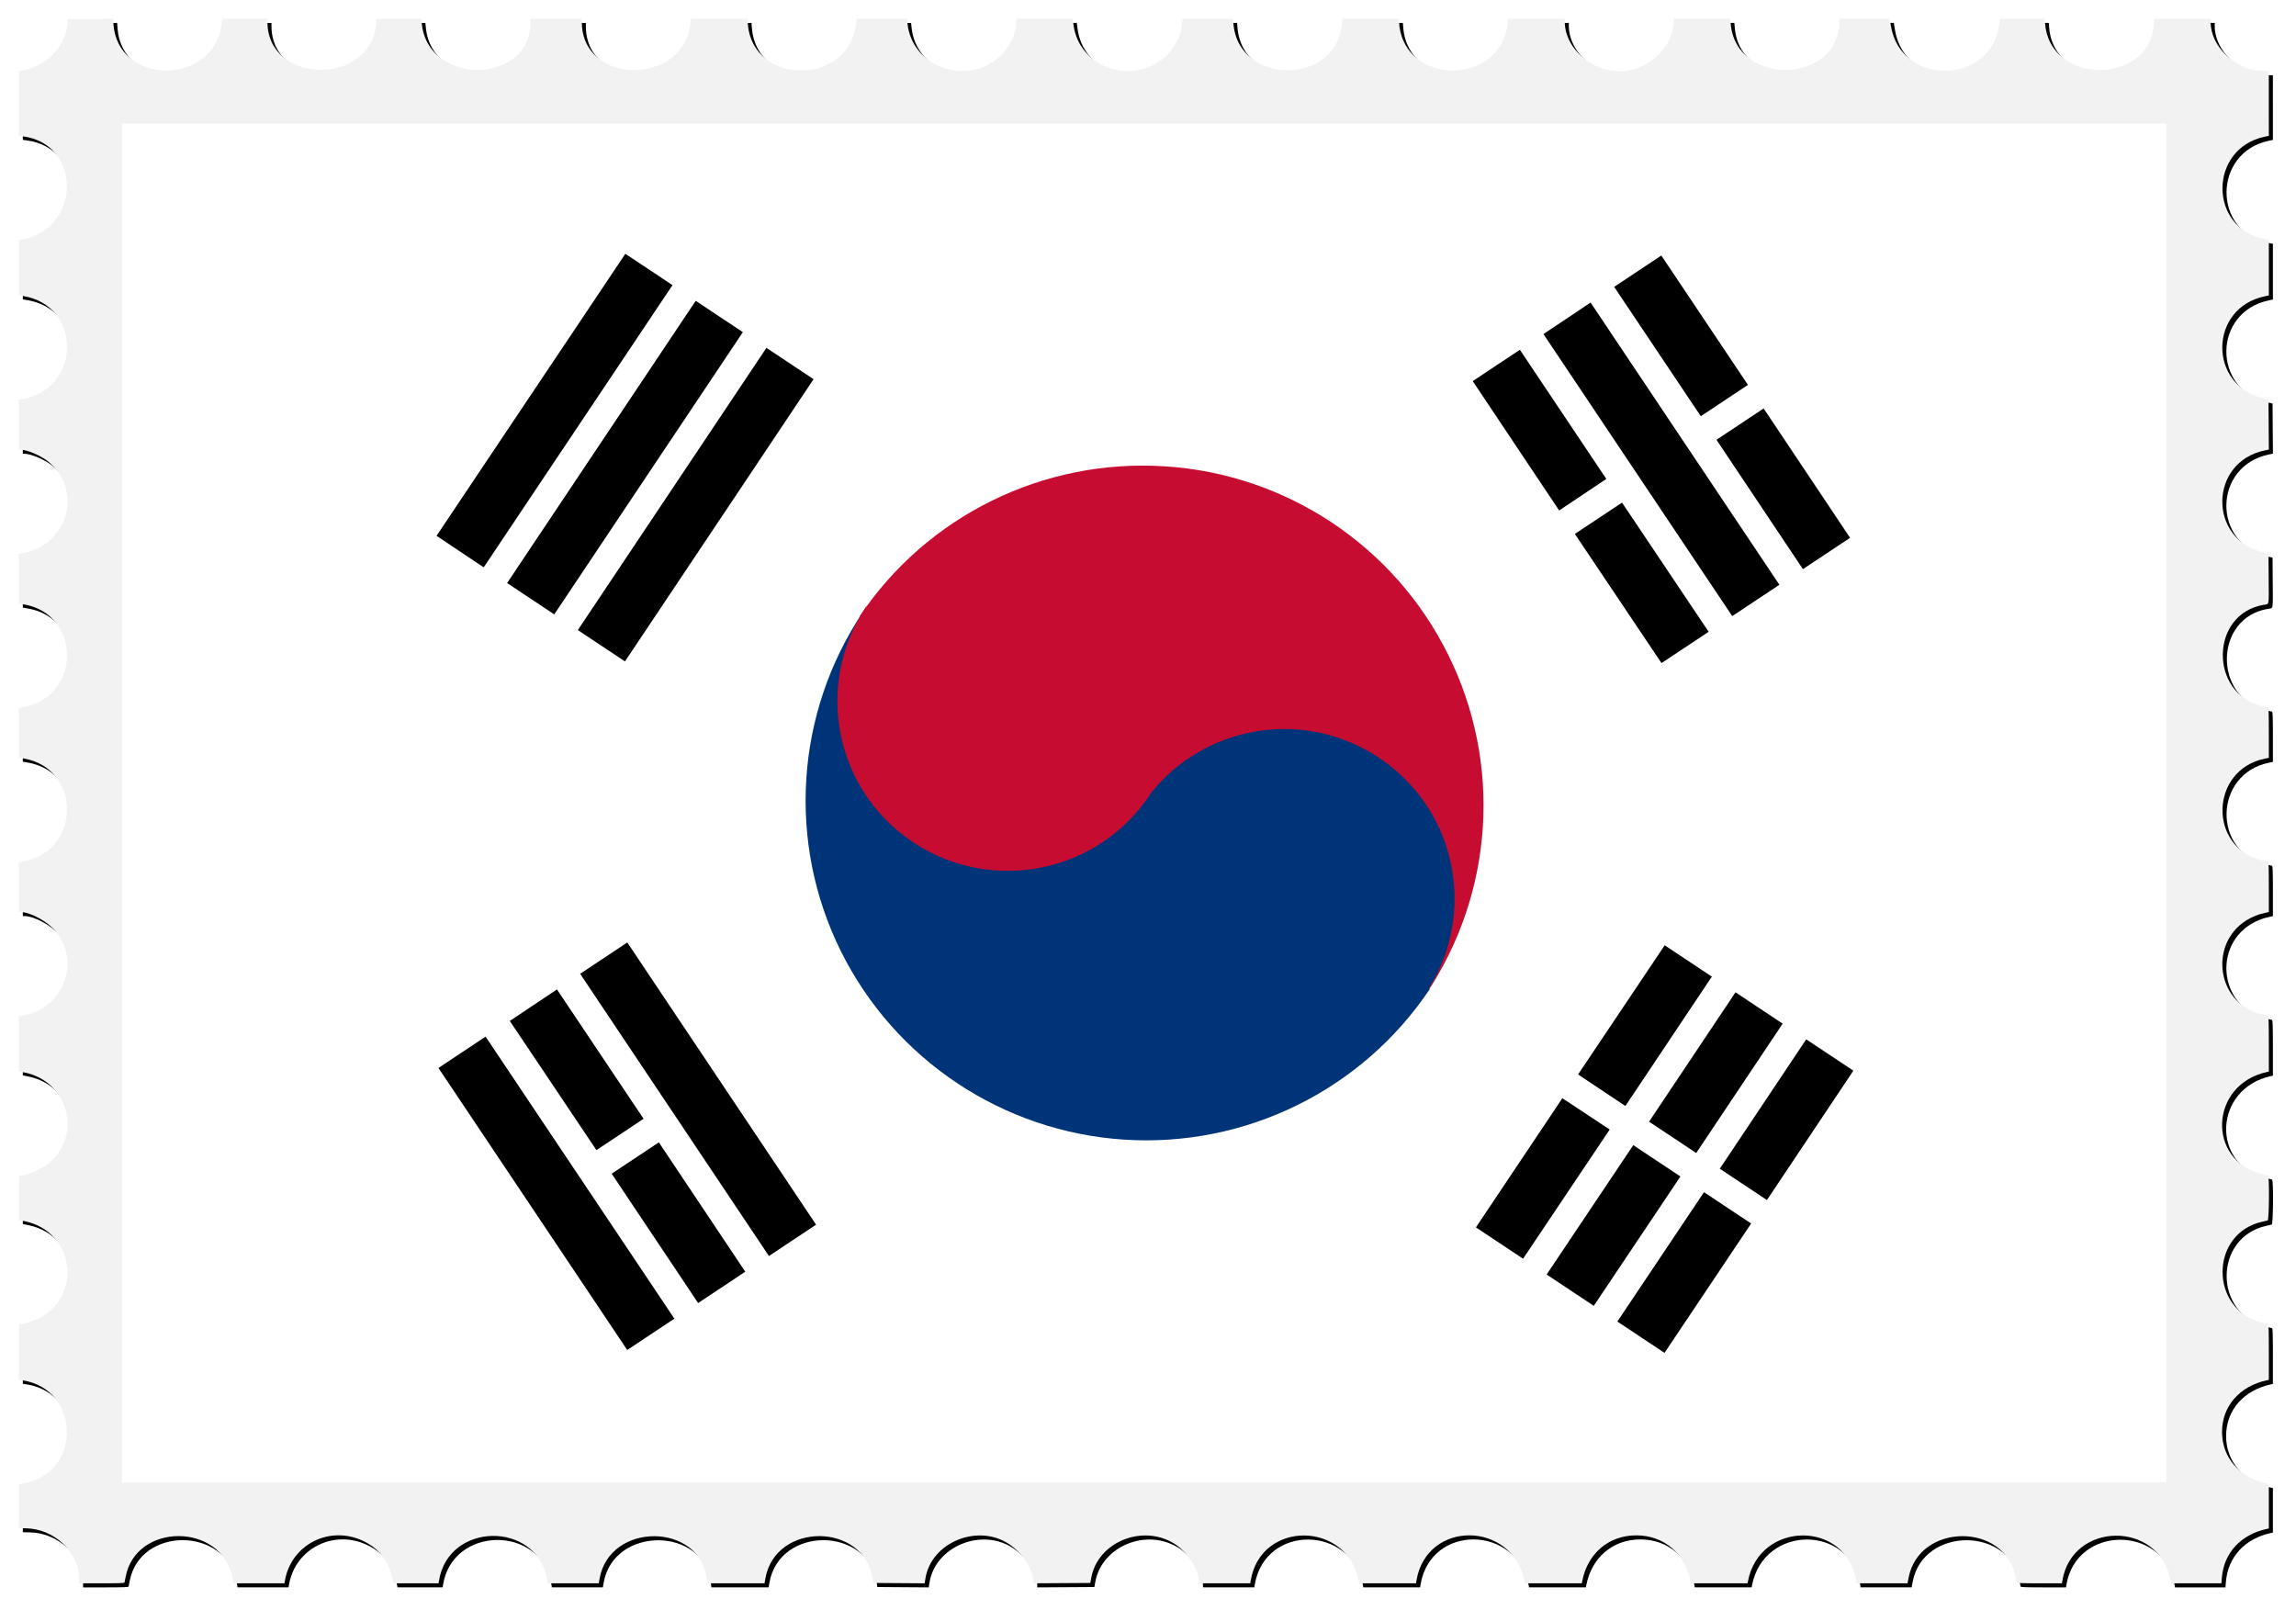 <?xml version="1.0" encoding="UTF-8" standalone="no"?>
<svg id="svg4137" xmlns:rdf="http://www.w3.org/1999/02/22-rdf-syntax-ns#" xmlns="http://www.w3.org/2000/svg" height="2350.9" viewBox="0 0 3352.047 2350.875" width="3352" version="1.1" xmlns:cc="http://creativecommons.org/ns#" xmlns:dc="http://purl.org/dc/elements/1.1/">
<defs id="defs4141">
<filter id="filter4699" style="color-interpolation-filters:sRGB" height="1.02" width="1.029" y="-.01" x="-.015">
<feGaussianBlur id="feGaussianBlur4701" stdDeviation="13.923"/>
</filter>
</defs>
<g id="g4240">
<path id="path4689" d="m82.308 3282.2c-0.989-39.5-35.333-76.2-71.441-76.2h-4.84v-41.5-41.5h3.542c92.315 0 95.886-150.89 3.756-158.68l-7.298-0.617v-32.673-32.673l8.831-1.176c88.423-11.773 89.723-143.65 1.558-157.99l-10.386-1.7v-36.75-36.75h3.542c92.358 0 95.93-150.88 3.756-158.68l-7.298-0.617v-41.353-41.353h3.542c32.139 0 63.994-28.277 71.534-63.5 9.82-45.9-27.203-95.5-71.26-95.5h-3.816v-41.362-41.362l6.75-0.684c91.162-9.234 91.652-150.57 0.548-158.27l-7.298-0.617v-41.206-41.206l7.385-0.624c90.231-7.627 90.222-150.71-0.011-158.34l-7.374-0.623v-36.728-36.728l3.125-0.625c1.719-0.344 4.337-0.625 5.818-0.625 15.126 0 39.423-14.074 50.863-29.463 36.836-49.549 8.741-120.77-50.766-128.69l-9.04-1.204v-40.703-40.703l2.25-0.603c1.238-0.332 3.796-0.609 5.686-0.617 16.181-0.064 39.8-13.527 51.767-29.507 37.492-50.063 7.612-122.91-52.954-129.09l-6.75-0.69v-36.682-36.682l8.831-1.176c89.495-11.916 88.546-150.57-1.081-157.85l-7.75-0.629v-41.214-41.214l6.33-0.649c92.07-9.5 90.76-158.69-1.395-158.69h-4.938v-37.5-37.5h5.34c91.384 0 92.718-150.07 1.41-158.65l-6.75-0.635v-32.71-32.71l7.25-0.617c91.283-7.77 88.713-158.68-2.698-158.68h-4.553v-32.79-32.79l10.298-1.633c88.403-14.023 86.169-151.44-2.561-157.54l-7.763-0.54 0.263-33.1 0.263-33.11 7.5-0.625c32.938-2.745 62.331-31.558 67.525-66.194l0.702-4.681h47.271 47.271l0.663 5.306c10.95 87.639 135.92 86.352 151.01-1.556l0.644-3.75h40.26 40.26l1.224 7.25c14.002 82.909 130.79 84.897 149.36 2.543l2.21-9.793h36.299 36.299v2.34c0 9.679 8.594 29.835 17.328 40.644 40.863 50.564 120.38 29.68 133.36-35.025l1.59-7.959h36.163 36.163l1.224 7.25c14.148 83.778 133.05 84.479 149.82 0.884l1.6-8.134h36.154 36.154l1.222 7.125c14.55 84.85 135.48 84.23 150.28-0.77l1.1-6.355h36.397 36.397v2.312c0 14.445 13.656 39.571 27.915 51.362 45.258 37.423 112.93 11.535 123.15-47.106l1.1-6.568h40.172 40.172l1.791 8.75c13.295 64.937 94.403 84.776 134.14 32.81 8.203-10.728 16.523-30.729 16.523-39.72 0-1.749 1.6-1.84 32.3-1.84h32.275l1.719 8.352c15.164 73.667 111.24 86.001 143.27 18.392 3.252-6.865 7.464-20.917 7.464-24.904 0-1.756 1.9-1.84 40.4-1.84h40.386l0.702 4.681c13.122 87.501 137.93 87.501 151.05 0l0.7-4.681 32.136 0 32.136 0 0.177 10.25c0.722 41.71 34.737 77.65 73.573 77.735l6.75 0.015v33.031c0 25.576-0.282 33.109-1.25 33.373-0.688 0.188-4.175 0.882-7.75 1.543-80.196 14.816-79.773 140.34 0.526 155.91l8.468 1.642v37.205 37.205l-3.75 0.644c-53.208 9.138-81.66 65.77-57.75 114.95 11.576 23.808 29.363 36.816 58.75 42.963l2.75 0.575v32.936 32.936l-3.75 0.595c-85.611 13.591-87.911 141.56-2.835 157.7l6.585 1.249v37.169 37.169l-6.602 1.15c-83.37 14.518-82.649 147.04 0.852 156.65l5.75 0.662v41.768 41.768l-6.75 1.173c-83.357 14.481-82.634 144.77 0.871 156.79l5.379 0.774 0.262 37.513 0.262 37.513-6.829 1.075c-52.942 8.336-80.993 76.343-50.392 122.17 13.163 19.714 37.111 35.198 54.439 35.198h2.781l-0.261 41.694-0.261 41.694-7.5 1.368c-51.829 9.456-78.704 73.815-50.328 120.53 11.652 19.182 38.186 36.718 55.558 36.718h2.77v37.455 37.455l-3.75 0.616c-88.653 14.565-87.852 141.13 1 157.99l2.75 0.522v41.436 41.436l-3.75 0.616c-89.183 14.652-87.988 140.61 1.5 158.07l2.25 0.439v41.462 41.462l-2.75 0.522c-40.865 7.752-67.25 38.754-67.25 79.016 0 40.3 26.347 71.257 67.25 79.016l2.75 0.522v41.462 41.462l-2.75 0.522c-88.901 16.865-89.702 143.42-1 157.99l3.75 0.616v37.205 37.205l-8.468 1.642c-80.17 15.548-80.594 141.31-0.526 155.92 3.575 0.652 7.062 1.34 7.75 1.528 0.968 0.265 1.25 7.788 1.25 33.328v32.986l-3.75 0.616c-86.557 14.22-88.16 140.47-2 157.48l5.75 1.135v36.785 36.785l-8.25 0.685c-36.224 3.006-62.939 27.718-71.193 65.853l-0.595 2.75h-32.462-32.462l-0.595-2.75c-8.679-40.097-37.999-65.588-75.443-65.588-37.472 0-66.758 25.46-75.443 65.588l-0.595 2.75h-40.512c-31.573 0-40.583-0.276-40.832-1.25-0.176-0.688-1.07-4.4-1.987-8.25-18.498-77.675-130.95-77.294-147.63 0.5-0.648 3.025-1.395 6.287-1.659 7.25-0.621 2.265-65.151 2.756-65.728 0.5-0.176-0.688-1.07-4.4-1.987-8.25-19.507-81.91-130.98-76.863-149.07 6.75l-0.595 2.75h-40.512c-31.547 0-40.594-0.277-40.88-1.25-0.202-0.688-1.083-4.4-1.958-8.25-16.419-72.239-116.12-79.512-143.92-10.5-2.37 5.883-3.109 8.377-5.107 17.25l-0.619 2.75h-36.512c-28.347 0-36.594-0.28-36.88-1.25-0.202-0.688-1.094-4.4-1.982-8.25-18.36-79.578-132.17-76.705-148.56 3.75l-1.171 5.75h-36.46c-28.306 0-36.543-0.28-36.828-1.25-0.202-0.688-1.091-4.375-1.977-8.194-18.104-78.1-134.98-76.566-148.1 1.944-1.394 8.344 2.751 7.556-38.214 7.262l-36.578-0.262-1.815-7.693c-19.11-80.998-132.04-79.136-148.85 2.455l-1.187 5.762-36.576-0.262-36.576-0.262-1.815-7.693c-19.112-81.007-132.04-79.154-148.84 2.443l-1.184 5.75h-40.701-40.701l-1.234-6.504c-15.555-81.999-132.26-81.41-149.18 0.754l-1.184 5.75-47.179-0.01-47.179-0.01-0.218-8.745z" transform="matrix(0 1 1 0 27.416 27.416)" filter="url(#filter4699)"/>
<path id="path4687" d="m3303.7 103.72c-39.592-0.989-76.244-35.333-76.244-71.442v-4.84h-41.5-41.5v3.542c0 92.315-150.89 95.886-158.68 3.756l-0.617-7.298h-32.673-32.673l-1.176 8.831c-11.773 88.423-143.65 89.723-157.99 1.558l-1.69-10.385h-36.75-36.75v3.542c0 92.358-150.88 95.93-158.68 3.756l-0.617-7.298h-41.353-41.353v3.542c0 32.139-28.277 63.994-63.5 71.534-45.882 9.821-95.5-27.203-95.5-71.259v-3.816h-41.362-41.362l-0.684 6.75c-9.234 91.163-150.57 91.652-158.27 0.548l-0.617-7.298h-41.206-41.206l-0.624 7.385c-7.627 90.231-150.71 90.222-158.34-0.011l-0.623-7.374h-36.728-36.728l-0.625 3.125c-0.344 1.719-0.625 4.337-0.625 5.818 0 15.126-14.074 39.423-29.463 50.863-49.549 36.837-120.77 8.741-128.69-50.766l-1.204-9.04h-40.703-40.703l-0.603 2.25c-0.332 1.238-0.609 3.796-0.617 5.686-0.064 16.181-13.527 39.8-29.507 51.767-50.063 37.492-122.91 7.612-129.09-52.954l-0.69-6.75h-36.682-36.682l-1.176 8.831c-11.916 89.495-150.57 88.546-157.85-1.081l-0.629-7.75h-41.214-41.214l-0.648 6.33c-9.433 92.073-158.63 90.764-158.63-1.395v-4.938h-37.5-37.5v5.34c0 91.384-150.07 92.718-158.65 1.41l-0.635-6.75h-32.71-32.71l-0.617 7.25c-7.766 91.281-158.68 88.716-158.68-2.697v-4.553h-32.79-32.79l-1.633 10.298c-14.08 88.404-151.5 86.174-157.6-2.557l-0.534-7.763-33.106 0.263-33.106 0.263-0.625 7.5c-2.745 32.939-31.558 62.331-66.194 67.525l-4.681 0.702v47.271 47.271l5.306 0.663c87.639 10.95 86.352 135.92-1.556 151.01l-3.75 0.644v40.26 40.26l7.25 1.224c82.909 14.002 84.897 130.79 2.543 149.36l-9.793 2.208v36.299 36.299h2.34c9.679 0 29.835 8.594 40.644 17.328 50.564 40.863 29.68 120.38-35.025 133.36l-7.959 1.596v36.163 36.163l7.25 1.224c83.778 14.148 84.479 133.05 0.884 149.82l-8.134 1.631v36.154 36.154l7.125 1.222c84.85 14.55 84.23 135.48-0.77 150.28l-6.355 1.107v36.397 36.397h2.312c14.445 0 39.571 13.656 51.362 27.915 37.423 45.258 11.535 112.93-47.106 123.15l-6.568 1.144v40.172 40.172l8.75 1.791c64.937 13.295 84.776 94.403 32.81 134.14-10.728 8.203-30.729 16.523-39.72 16.523-1.749 0-1.84 1.602-1.84 32.275v32.275l8.352 1.719c73.667 15.164 86.001 111.24 18.392 143.27-6.865 3.252-20.917 7.464-24.904 7.464-1.756 0-1.84 1.837-1.84 40.386v40.386l4.681 0.702c87.501 13.122 87.501 137.93 0 151.05l-4.681 0.702 0 32.136 0 32.136 10.25 0.177c41.71 0.722 77.65 34.737 77.735 73.573l0.015 6.75h33.031c25.576 0 33.109-0.282 33.373-1.25 0.188-0.688 0.882-4.175 1.543-7.75 14.816-80.196 140.34-79.773 155.91 0.526l1.642 8.468h37.205 37.205l0.644-3.75c9.138-53.208 65.77-81.66 114.95-57.75 23.808 11.576 36.816 29.363 42.963 58.75l0.575 2.75h32.936 32.936l0.595-3.75c13.591-85.611 141.56-87.911 157.7-2.835l1.249 6.585h37.169 37.169l1.15-6.602c14.518-83.37 147.04-82.649 156.65 0.852l0.662 5.75h41.768 41.768l1.173-6.75c14.481-83.357 144.77-82.634 156.79 0.871l0.774 5.379 37.513 0.262 37.513 0.262 1.075-6.829c8.336-52.942 76.343-80.993 122.17-50.392 19.714 13.163 35.198 37.111 35.198 54.439v2.781l41.694-0.261 41.694-0.261 1.368-7.5c9.456-51.829 73.815-78.704 120.53-50.328 19.182 11.652 36.718 38.186 36.718 55.558v2.77h37.455 37.455l0.616-3.75c14.565-88.653 141.13-87.852 157.99 1l0.522 2.75h41.436 41.436l0.616-3.75c14.652-89.183 140.61-87.988 158.07 1.5l0.439 2.25h41.462 41.462l0.522-2.75c7.752-40.865 38.754-67.25 79.016-67.25 40.3 0 71.257 26.347 79.016 67.25l0.522 2.75h41.462 41.462l0.522-2.75c16.865-88.901 143.42-89.702 157.99-1l0.616 3.75h37.205 37.205l1.642-8.468c15.548-80.17 141.31-80.594 155.92-0.526 0.652 3.575 1.34 7.062 1.528 7.75 0.265 0.968 7.788 1.25 33.328 1.25h32.986l0.616-3.75c14.22-86.557 140.47-88.16 157.48-2l1.135 5.75h36.785 36.785l0.685-8.25c3.006-36.224 27.718-62.939 65.853-71.193l2.75-0.595v-32.462-32.462l-2.75-0.595c-40.097-8.679-65.588-37.999-65.588-75.443 0-37.472 25.46-66.758 65.588-75.443l2.75-0.595v-40.512c0-31.573-0.276-40.583-1.25-40.832-0.688-0.176-4.4-1.07-8.25-1.987-77.675-18.498-77.294-130.95 0.5-147.63 3.025-0.648 6.287-1.395 7.25-1.659 2.265-0.621 2.756-65.151 0.5-65.728-0.688-0.176-4.4-1.07-8.25-1.987-81.91-19.507-76.863-130.98 6.75-149.07l2.75-0.595v-40.512c0-31.547-0.277-40.594-1.25-40.88-0.688-0.202-4.4-1.083-8.25-1.958-72.239-16.419-79.512-116.12-10.5-143.92 5.883-2.37 8.377-3.109 17.25-5.107l2.75-0.619v-36.512c0-28.347-0.28-36.594-1.25-36.88-0.688-0.202-4.4-1.094-8.25-1.982-79.578-18.36-76.705-132.17 3.75-148.56l5.75-1.171v-36.46c0-28.306-0.28-36.543-1.25-36.828-0.688-0.202-4.375-1.091-8.194-1.977-78.1-18.104-76.566-134.98 1.944-148.1 8.344-1.394 7.556 2.751 7.262-38.214l-0.262-36.578-7.693-1.815c-80.998-19.11-79.136-132.04 2.455-148.85l5.762-1.187-0.262-36.576-0.262-36.576-7.693-1.815c-81.007-19.112-79.154-132.04 2.443-148.84l5.75-1.184v-40.701-40.701l-6.504-1.234c-81.999-15.555-81.41-132.26 0.754-149.18l5.75-1.184-0.01-47.179-0.01-47.179-8.745-0.218z" fill="#f2f2f2"/>
<g id="g4215" transform="matrix(13.22 0 0 13.179 14219 -3446)">
<path id="path4141" d="m-1062.1 275.16h225.78v150.52h-225.78z" fill="#fff"/>
<g fill-rule="evenodd">
<path id="path4143" d="m-980.66 329.79c7.451-11.176 20.299-17.526 33.718-16.658 13.42 0.847 25.357 8.805 31.305 20.87 5.969 12.044 5.038 26.374-2.413 37.549z" fill="#c60c30"/>
<path id="path4145" d="m-917.67 371.04c-7.451 11.176-20.32 17.547-33.739 16.679-13.398-0.868-25.336-8.826-31.305-20.891-5.948-12.044-5.016-26.352 2.434-37.549z" fill="#003478"/>
<path id="path4147" d="m-949.4 350.61c3.725-5.588 10.16-8.763 16.87-8.34 6.71 0.445 12.679 4.424 15.663 10.435 2.963 6.032 2.498 13.187-1.228 18.775z" fill="#003478"/>
<path id="path4149" d="m-948.62 349.58c-3.725 5.588-10.16 8.763-16.87 8.319-6.71-0.423-12.679-4.403-15.663-10.435-2.963-6.032-2.498-13.187 1.228-18.775z" fill="#c60c30"/>
</g>
<g fill-rule="evenodd">
<path id="path4151" d="m-1001.3 293.06-20.849 31.263-5.207-3.493 20.849-31.242z"/>
<path id="path4153" d="m-985.72 303.48-20.828 31.263-5.207-3.471 20.828-31.263z"/>
<path id="path4155" d="m-993.53 298.27-20.828 31.263-5.207-3.471 20.828-31.263z"/>
<path id="path4157" d="m-878.7 374.87-9.546 14.33-5.207-3.471 9.546-14.33z"/>
<path id="path4159" d="m-889.99 391.8-9.567 14.33-5.207-3.471 9.567-14.33z"/>
<path id="path4161" d="m-870.89 380.08-9.546 14.33-5.207-3.471 9.546-14.33z"/>
<path id="path4163" d="m-886.52 369.66-9.546 14.33-5.228-3.493 9.567-14.308z"/>
<path id="path4165" d="m-897.8 386.6-9.567 14.309-5.207-3.471 9.546-14.309z"/>
<path id="path4167" d="m-882.18 397.01-9.567 14.33-5.207-3.471 9.567-14.33z"/>
<path id="path4169" d="m-907.72 300.22 9.546 14.309-5.207 3.493-9.546-14.33z"/>
<path id="path4171" d="m-896.44 317.15 9.567 14.309-5.207 3.471-9.567-14.308z"/>
<path id="path4173" d="m-880.8 306.72 9.546 14.33-5.207 3.471-9.546-14.33z"/>
<path id="path4175" d="m-892.1 289.78 9.567 14.33-5.207 3.471-9.567-14.33z"/>
<path id="path4177" d="m-899.91 294.99 20.849 31.263-5.207 3.471-20.849-31.242z"/>
<path id="path4179" d="m-998.47 405.82-9.546-14.33 5.207-3.471 9.546 14.33z"/>
<path id="path4181" d="m-1009.7 388.88-9.567-14.309 5.207-3.493 9.567 14.33z"/>
<path id="path4183" d="m-1006.3 411.02-20.849-31.242 5.207-3.471 20.849 31.242z"/>
<path id="path4185" d="m-990.65 400.61-20.849-31.263 5.207-3.471 20.849 31.263z"/>
</g>
</g>
</g>
</svg>
